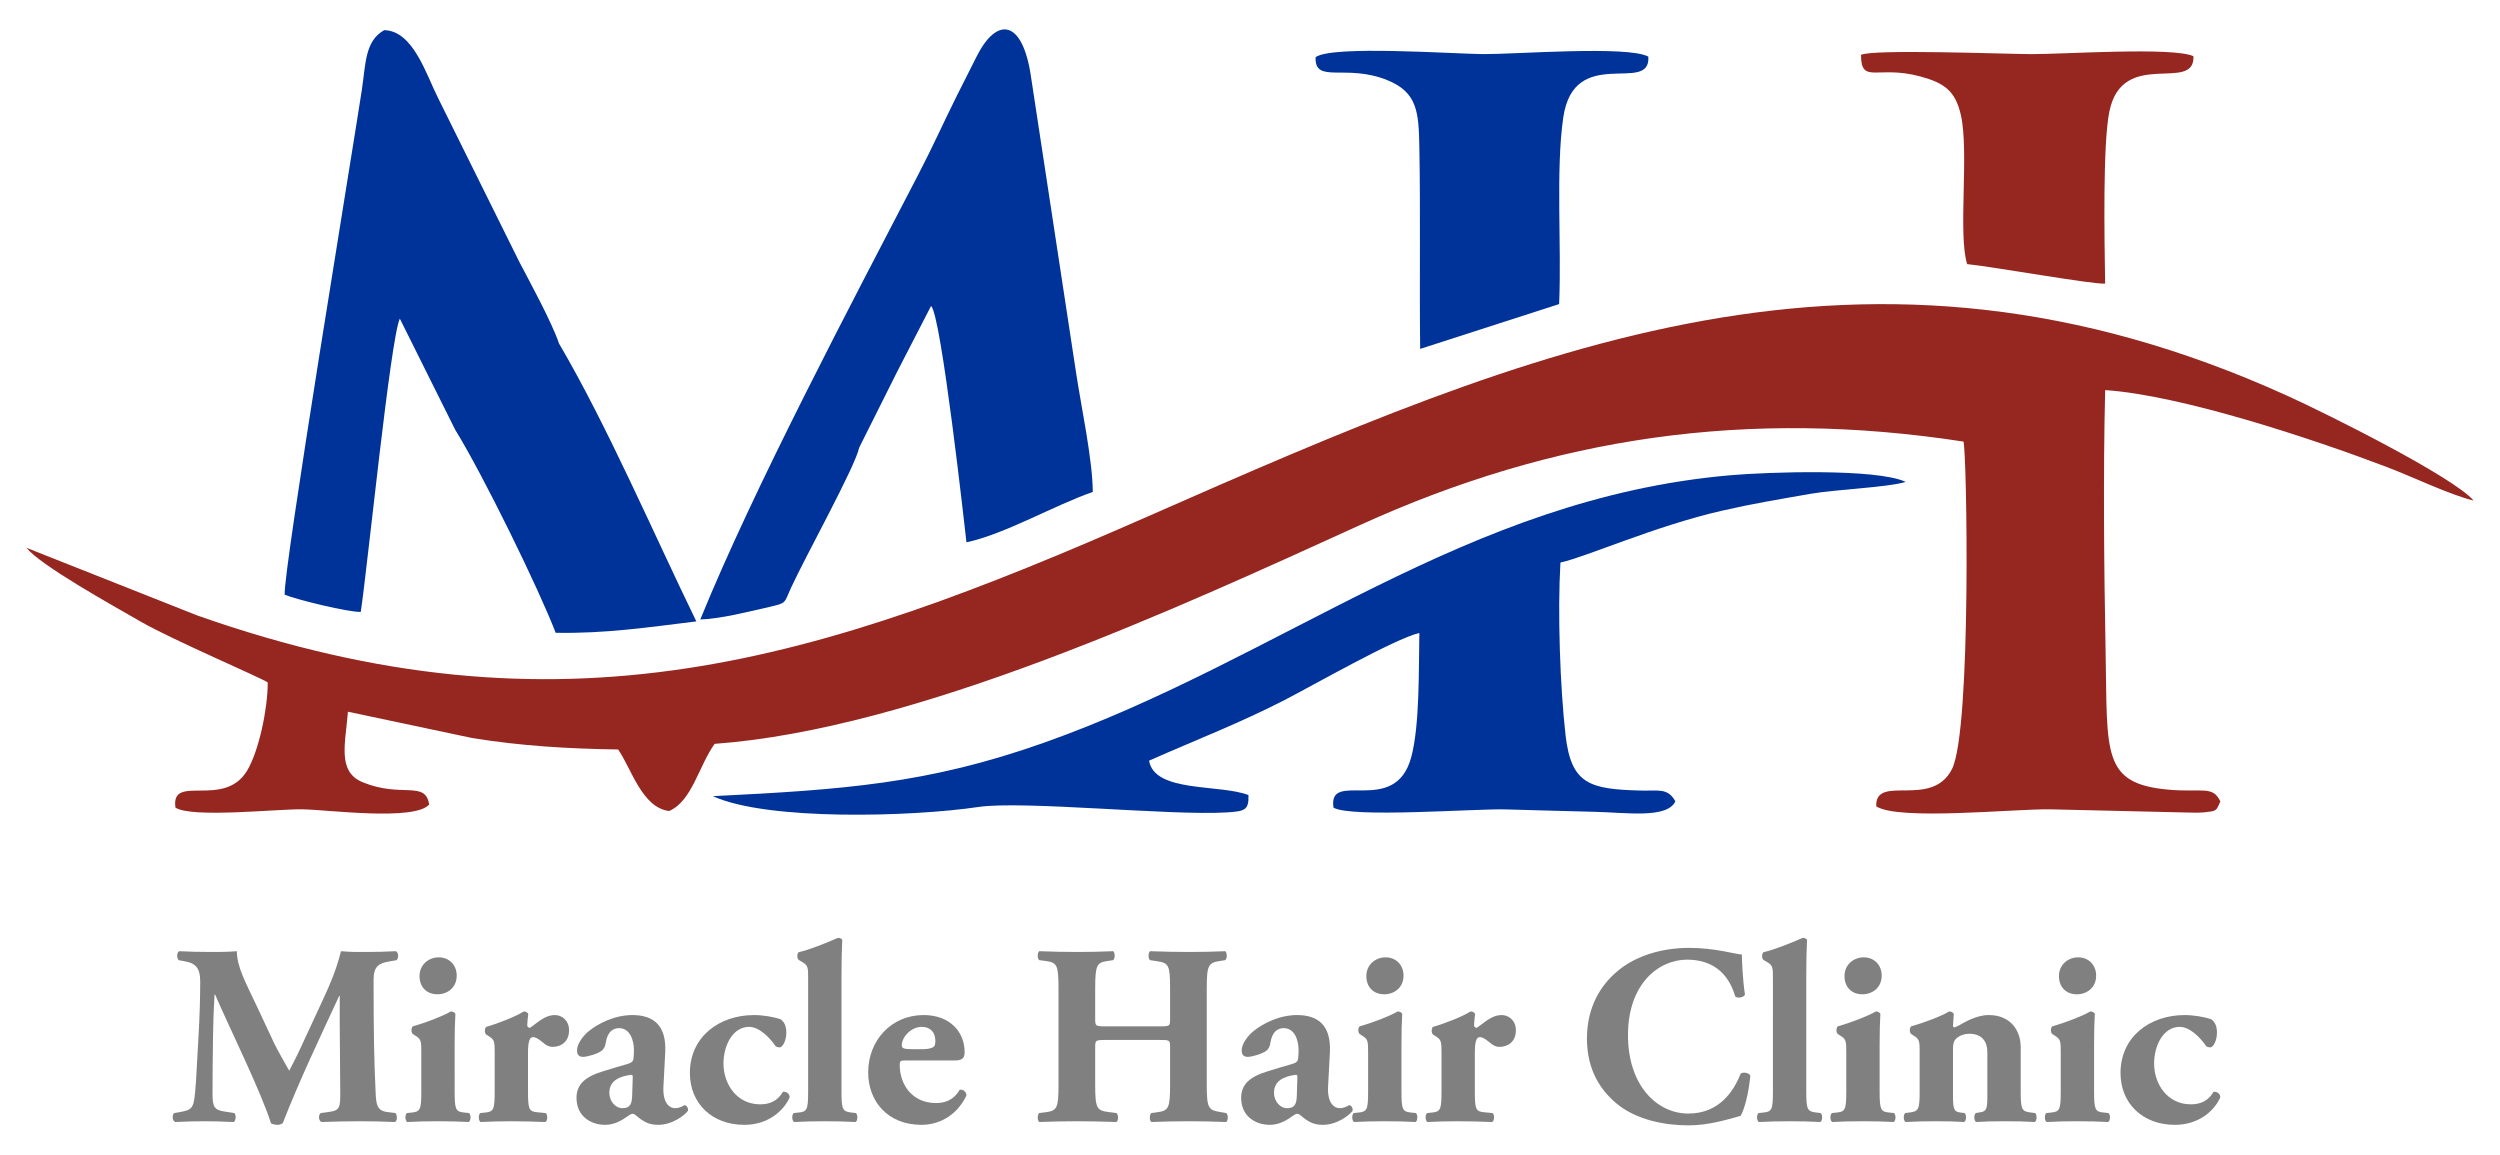 <?xml version="1.0" encoding="utf-8"?>
<!-- Generator: Adobe Illustrator 16.0.0, SVG Export Plug-In . SVG Version: 6.00 Build 0)  -->
<!DOCTYPE svg PUBLIC "-//W3C//DTD SVG 1.1//EN" "http://www.w3.org/Graphics/SVG/1.1/DTD/svg11.dtd">
<svg version="1.1" id="Layer_1" xmlns="http://www.w3.org/2000/svg" xmlns:xlink="http://www.w3.org/1999/xlink" x="0px" y="0px"
	 width="420px" height="194px" viewBox="0 0 420 194" enable-background="new 0 0 420 194" xml:space="preserve">
<g>
	<path fill-rule="evenodd" clip-rule="evenodd" fill="#962720" d="M312.649,9.227c0.028,5.028,2.752,1.666,9.951,3.613
		c4.111,1.112,5.883,2.476,6.805,6.392c1.451,6.166-0.503,20.116,1.076,25.137c4.2,0.415,21.507,3.5,23.181,3.272
		c-0.119-7.711-0.402-23.341,0.7-28.853c2.171-10.862,14.397-3.034,14.137-9.351c-3.527-1.578-21.62-0.329-27.253-0.344
		C337.162,9.083,314.368,8.211,312.649,9.227L312.649,9.227z M192.891,86.735c64.807-28.509,120.408-52.402,191.277-20.29
		c6.77,3.067,27.864,13.587,31.402,17.65c-3.907-0.93-10.453-4.064-14.529-5.614c-12.512-4.755-34.53-12.078-47.375-12.945
		c-0.351,14.528-0.184,29.821,0.081,44.371c0.303,16.705-0.613,21.74,10.508,22.753c5.728,0.521,7.451-0.748,8.763,1.973
		c-0.71,1.663-0.604,1.608-2.776,1.848c-0.927,0.103-2.737,0.016-3.744,0.002l-22.095-0.516c-5.898-0.097-25.529,1.94-29.195-0.506
		c-0.196-5.532,9.305,0.486,12.722-6.252c3.319-6.545,2.502-53.601,1.931-55.023c-36.116-5.557-68.721-0.837-101.344,14.01
		c-30.649,13.948-74.695,34.314-108.455,36.772c-2.676,3.706-3.782,9.609-7.648,11.282c-4.544-0.552-6.318-7.074-8.562-10.338
		c-8.504-0.123-16.395-0.602-24.533-1.925l-20.866-4.419c-0.398,5.25-1.864,10.061,2.466,11.844
		c6.552,2.698,10.53-0.363,11.184,3.746c-2.466,2.817-17.028,0.881-21.236,0.807c-4.321-0.076-18.561,1.509-21.386-0.28
		c-0.857-5.82,8.139,0.238,12.031-6.212c1.987-3.294,3.489-10.486,3.466-14.83c-1.208-0.816-16.069-7.18-21.277-10.175
		c-5.157-2.966-16.827-9.445-19.27-12.443l28.717,11.378C94.498,124.991,137.523,111.091,192.891,86.735z"/>
	<path fill-rule="evenodd" clip-rule="evenodd" fill="#00339A" d="M119.759,133.754c9.164,4.191,33.55,3.467,44.627,1.816
		c7.408-1.104,32.452,1.504,41.709,0.914c2.989-0.19,3.724-0.337,3.65-2.912c-4.812-1.873-15.783-0.354-16.702-5.779
		c8.198-3.633,15.124-6.263,22.776-10.192c4.53-2.327,18.52-10.324,22.634-11.264c-0.123,6.014,0.088,15.509-1.375,20.901
		c-2.731,10.074-14.047,1.909-13.051,8.445c3.015,1.758,23.649,0.169,28.842,0.293c4.91,0.116,9.82,0.304,14.729,0.4
		c5.573,0.11,12.438,1.214,13.867-1.745c-1.298-2.344-2.893-1.729-5.992-1.82c-8.349-0.246-11.508-1.033-12.451-9.235
		c-0.94-8.17-1.361-20.837-0.868-29.065c4.56-1.029,15.841-6.122,27.12-8.709c5.368-1.231,9.34-1.865,14.915-2.846
		c4.123-0.725,12.956-1.07,15.974-1.995c-4.87-2.302-23.234-1.663-29.43-1.124c-44.635,3.883-75.332,30.794-115.483,44.987
		C155.832,131.689,141.626,132.673,119.759,133.754z"/>
	<path fill-rule="evenodd" clip-rule="evenodd" fill="#00339A" d="M93.353,106.307c8.306,0.164,15.615-0.931,23.632-1.912
		c-7.159-14.705-14.956-32.869-23.065-46.674c-1.234-3.621-4.809-10.172-6.644-13.663L73.678,16.634
		c-2.062-4.038-4.22-11.464-9.135-11.569c-3.273,1.843-3.09,5.708-3.758,10.068c-1.761,11.5-13.245,80.979-12.959,84.779
		c2.035,0.835,10.75,2.974,12.786,2.884c1.107-7.351,4.998-46.049,6.561-49.26l9.299,18.662
		C81.125,79.712,90.532,98.937,93.353,106.307L93.353,106.307z M144.344,75.197l6.422-12.833l5.647-10.95
		c1.7,1.24,5.757,38.073,5.954,39.696c6.479-1.386,14.858-6.273,21.22-8.461c-0.024-5.415-1.958-14.377-2.813-20.072l-7.572-49.716
		c-1.41-9.637-5.734-10.139-9.136-3.356c-1.083,2.158-2.21,4.354-3.362,6.67c-2.294,4.618-3.894,8.256-6.392,13.069
		c-11.452,22.073-27.619,52.609-36.666,74.83c3.399-0.106,8.186-1.324,11.558-2.1c3.03-0.697,2.48-0.6,3.658-3.162
		C135.308,93.487,143.682,78.407,144.344,75.197z"/>
	<path fill-rule="evenodd" clip-rule="evenodd" fill="#00339A" d="M221.021,9.612c-0.194,4.553,5.082,1.037,12.036,3.847
		c5.062,2.046,5.283,5.353,5.393,11.209c0.209,11.308,0.005,22.64,0.136,33.947l23.348-7.531c0.429-9.84-0.591-22.493,0.693-31.335
		c1.804-12.407,14.742-3.756,14.293-10.236c-3.421-1.879-22.162-0.394-27.732-0.423C244.32,9.065,223.683,7.566,221.021,9.612z"/>
	<g>
		<path fill="#808080" d="M30.012,161.309c-0.345-0.344-0.345-1.379,0.129-1.508c1.465,0.086,3.318,0.129,5.43,0.129
			c1.422,0,2.671,0,4.223-0.129c0,2.672,1.508,5.301,3.404,9.351l2.844,6.076c0.388,0.861,1.939,3.576,2.542,4.653
			c0.56-1.034,1.25-2.369,2.413-4.912l2.198-4.74c2.068-4.438,3.146-6.722,4.094-10.428c1.982,0.173,2.973,0.129,4.266,0.129
			c1.422,0,3.404-0.043,4.956-0.129c0.474,0.259,0.474,1.077,0.129,1.508l-1.25,0.216c-1.767,0.302-2.628,0.819-2.628,3.103
			c0,8.877,0.086,13.53,0.345,18.96c0.086,1.982,0.258,3.017,1.939,3.231l1.379,0.173c0.345,0.345,0.345,1.336-0.086,1.508
			c-1.982-0.086-3.835-0.129-5.946-0.129c-1.939,0-4.309,0.043-6.377,0.129c-0.517-0.215-0.56-1.206-0.129-1.508l1.293-0.173
			c1.982-0.258,1.982-0.775,1.982-3.403l-0.086-11.204v-4.912h-0.086c-3.188,6.895-6.636,14.091-9.48,21.373
			c-0.215,0.172-0.517,0.302-0.862,0.302c-0.388,0-0.862-0.087-1.12-0.259c-1.681-5.344-6.981-16.029-9.394-21.632h-0.086
			c-0.172,2.801-0.215,4.697-0.258,6.938c-0.043,2.802-0.086,7.11-0.086,9.696c0,2.154,0.259,2.758,1.982,3.016l1.681,0.259
			c0.345,0.302,0.258,1.293-0.086,1.508c-1.594-0.086-3.447-0.129-5.084-0.129c-1.379,0-3.017,0.043-4.74,0.129
			c-0.56-0.172-0.56-1.292-0.172-1.508l0.776-0.129c2.197-0.388,2.456-0.646,2.715-3.318c0.215-2.111,0.345-5.86,0.603-9.954
			c0.172-2.887,0.258-6.377,0.258-8.704c0-2.456-0.948-3.103-2.671-3.404L30.012,161.309z"/>
		<path fill="#808080" d="M76.382,183.371c0,3.017,0.173,3.404,1.595,3.534l0.818,0.086c0.345,0.259,0.345,1.25-0.043,1.508
			c-1.508-0.086-3.188-0.129-5.171-0.129c-1.939,0-3.749,0.043-5.171,0.129c-0.388-0.258-0.388-1.249-0.043-1.508l0.819-0.086
			c1.422-0.13,1.594-0.518,1.594-3.534v-6.506c0-1.724,0-2.241-0.819-2.758l-0.603-0.389c-0.302-0.258-0.302-1.033,0-1.292
			c2.025-0.561,5.084-1.724,6.377-2.499c0.345,0,0.603,0.129,0.775,0.388c-0.086,1.292-0.129,3.188-0.129,5.128V183.371z
			 M76.727,163.895c0,2.068-1.594,3.146-3.231,3.146c-1.896,0-3.017-1.293-3.017-3.06c0-1.896,1.508-3.146,3.232-3.146
			C75.521,160.835,76.727,162.171,76.727,163.895z"/>
		<path fill="#808080" d="M83.105,176.951c0-1.724,0-2.241-0.819-2.758l-0.603-0.388c-0.302-0.259-0.302-1.034,0-1.293
			c1.982-0.561,4.955-1.724,6.291-2.585c0.345,0,0.604,0.129,0.776,0.388c-0.086,0.861-0.172,1.465-0.172,1.853
			c0,0.302,0.086,0.431,0.431,0.518c1.164-0.733,2.413-2.155,4.223-2.155c1.164,0,2.37,0.905,2.37,2.543
			c0,1.981-1.379,2.801-2.758,2.801c-0.603,0-1.12-0.259-1.68-0.776c-0.991-0.818-1.379-0.861-1.638-0.861
			c-0.603,0-0.819,0.948-0.819,2.586v6.549c0,3.017,0.173,3.361,1.595,3.491l1.379,0.129c0.345,0.259,0.345,1.25-0.043,1.508
			c-2.068-0.086-3.792-0.129-5.817-0.129c-1.767,0-3.663,0.043-5.085,0.129c-0.388-0.258-0.388-1.249-0.043-1.508l0.819-0.086
			c1.422-0.13,1.594-0.518,1.594-3.534V176.951z"/>
		<path fill="#808080" d="M111.461,182.467c-0.172,2.93,1.077,3.706,1.939,3.706c0.517,0,0.948-0.13,1.637-0.518
			c0.388,0.086,0.646,0.604,0.518,0.991c-0.518,0.689-2.542,2.327-4.999,2.327c-1.508,0-2.456-0.518-3.619-1.509
			c-0.302-0.258-0.474-0.345-0.689-0.345c-0.216,0-0.474,0.173-0.905,0.475c-0.775,0.56-2.068,1.379-3.663,1.379
			c-2.5,0-4.826-1.509-4.826-4.524c0-2.198,1.336-3.534,4.481-4.481c1.637-0.518,2.844-0.862,4.05-1.207
			c0.776-0.216,0.991-0.517,1.034-0.861c0.043-0.475,0.086-0.948,0.086-1.466c0-1.637-0.646-3.705-2.5-3.705
			c-1.034,0-1.939,0.603-2.24,2.456c-0.086,0.689-0.345,1.077-0.733,1.379c-0.646,0.474-2.327,0.991-3.103,0.991
			c-0.732,0-0.991-0.475-0.991-1.078c0-1.12,1.034-2.499,2.068-3.317c1.465-1.163,4.18-2.629,7.239-2.629
			c3.619,0,5.731,1.81,5.516,6.248L111.461,182.467z M106.29,181.347c0.043-0.689,0-0.819-0.302-0.776
			c-1.939,0.259-3.62,0.991-3.62,3.017c0,1.379,0.991,2.586,2.198,2.586c1.336,0,1.594-0.776,1.637-2.112L106.29,181.347z"/>
		<path fill="#808080" d="M131.198,171.263c0.561,0.475,0.905,1.077,0.905,2.241c0,1.293-0.604,2.456-1.121,2.456
			c-0.215,0-0.603-0.086-0.689-0.216c-1.207-1.724-2.887-3.231-4.438-3.231c-2.801,0-4.31,3.188-4.31,6.162
			c0,3.404,2.198,6.852,6.162,6.852c1.595,0,2.887-0.518,3.835-2.111c0.518-0.044,1.121,0.258,1.121,0.947
			c-0.948,2.155-3.534,4.611-7.627,4.611c-5.43,0-9.135-3.62-9.135-8.704c0-6.119,4.955-9.739,10.772-9.739
			C128.139,170.53,130.035,170.832,131.198,171.263z"/>
		<path fill="#808080" d="M135.768,164.412c0-1.725,0-2.198-0.862-2.715l-0.732-0.432c-0.302-0.258-0.302-1.034,0-1.292
			c1.853-0.432,4.438-1.466,6.593-2.413c0.258,0,0.56,0.086,0.732,0.301c-0.086,1.768-0.129,3.577-0.129,6.292v19.218
			c0,3.017,0.173,3.361,1.681,3.534l0.732,0.086c0.345,0.259,0.345,1.25-0.043,1.508c-1.422-0.086-3.231-0.129-5.171-0.129
			c-1.853,0-3.663,0.043-5.171,0.129c-0.388-0.258-0.388-1.249-0.043-1.508l0.819-0.086c1.422-0.13,1.594-0.518,1.594-3.534V164.412
			z"/>
		<path fill="#808080" d="M152.23,178.157c-0.991,0-1.077,0.087-1.077,0.776c0,3.231,2.068,6.377,6.076,6.377
			c1.207,0,2.844-0.259,4.007-2.24c0.474-0.087,1.121,0.258,1.121,0.99c-1.767,3.663-4.956,4.913-7.541,4.913
			c-5.817,0-8.963-4.094-8.963-8.791c0-5.429,3.921-9.652,9.308-9.652c4.481,0,6.895,2.888,6.895,6.205
			c0,0.819-0.215,1.422-1.551,1.422H152.23z M155.074,176.262c0.603,0,1.292-0.086,1.767-0.388c0.215-0.13,0.302-0.561,0.302-0.991
			c0-1.422-0.819-2.37-2.284-2.37c-1.81,0-3.361,1.724-3.361,3.103c0,0.604,0.603,0.646,1.982,0.646H155.074z"/>
		<path fill="#808080" d="M185.801,174.71c-1.767,0-1.81,0.044-1.81,1.25v6.205c0,4.008,0.259,4.396,2.198,4.653l1.379,0.173
			c0.345,0.259,0.345,1.25,0,1.508c-2.456-0.086-4.611-0.129-6.55-0.129c-2.068,0-4.223,0.043-6.42,0.129
			c-0.345-0.258-0.345-1.249,0-1.508l1.034-0.129c1.982-0.259,2.198-0.689,2.198-4.697v-16.03c0-4.007-0.216-4.438-2.198-4.696
			l-1.034-0.13c-0.345-0.258-0.345-1.249,0-1.508c2.111,0.086,4.352,0.129,6.42,0.129c1.939,0,4.094-0.043,5.99-0.129
			c0.345,0.259,0.345,1.25,0,1.508l-0.905,0.13c-1.853,0.259-2.112,0.689-2.112,4.696v4.999c0,1.25,0.043,1.293,1.81,1.293h8.963
			c1.81,0,1.81-0.043,1.81-1.293v-4.999c0-4.007-0.215-4.352-2.197-4.653l-1.164-0.173c-0.345-0.258-0.345-1.249,0-1.508
			c2.37,0.086,4.481,0.129,6.55,0.129c2.111,0,4.093-0.043,6.076-0.129c0.345,0.259,0.345,1.25,0,1.508l-0.862,0.13
			c-1.982,0.302-2.241,0.689-2.241,4.696v16.03c0,4.008,0.259,4.31,2.241,4.653l1.034,0.173c0.345,0.259,0.345,1.25,0,1.508
			c-2.155-0.086-4.266-0.129-6.248-0.129c-2.155,0-4.266,0.043-6.334,0.129c-0.345-0.258-0.345-1.249,0-1.508l0.948-0.129
			c1.982-0.259,2.197-0.689,2.197-4.697v-6.205c0-1.206,0-1.25-1.81-1.25H185.801z"/>
		<path fill="#808080" d="M223.122,182.467c-0.173,2.93,1.077,3.706,1.938,3.706c0.518,0,0.948-0.13,1.638-0.518
			c0.388,0.086,0.646,0.604,0.518,0.991c-0.518,0.689-2.543,2.327-4.999,2.327c-1.508,0-2.456-0.518-3.619-1.509
			c-0.302-0.258-0.475-0.345-0.689-0.345c-0.216,0-0.475,0.173-0.905,0.475c-0.775,0.56-2.068,1.379-3.663,1.379
			c-2.499,0-4.826-1.509-4.826-4.524c0-2.198,1.336-3.534,4.482-4.481c1.637-0.518,2.844-0.862,4.05-1.207
			c0.776-0.216,0.991-0.517,1.034-0.861c0.043-0.475,0.086-0.948,0.086-1.466c0-1.637-0.646-3.705-2.499-3.705
			c-1.034,0-1.938,0.603-2.24,2.456c-0.087,0.689-0.345,1.077-0.732,1.379c-0.646,0.474-2.327,0.991-3.103,0.991
			c-0.732,0-0.991-0.475-0.991-1.078c0-1.12,1.034-2.499,2.068-3.317c1.465-1.163,4.18-2.629,7.239-2.629
			c3.619,0,5.73,1.81,5.516,6.248L223.122,182.467z M217.951,181.347c0.043-0.689,0-0.819-0.302-0.776
			c-1.939,0.259-3.62,0.991-3.62,3.017c0,1.379,0.991,2.586,2.198,2.586c1.336,0,1.595-0.776,1.638-2.112L217.951,181.347z"/>
		<path fill="#808080" d="M235.448,183.371c0,3.017,0.172,3.404,1.594,3.534l0.819,0.086c0.345,0.259,0.345,1.25-0.043,1.508
			c-1.509-0.086-3.189-0.129-5.171-0.129c-1.939,0-3.749,0.043-5.171,0.129c-0.389-0.258-0.389-1.249-0.043-1.508l0.818-0.086
			c1.422-0.13,1.594-0.518,1.594-3.534v-6.506c0-1.724,0-2.241-0.818-2.758l-0.604-0.389c-0.301-0.258-0.301-1.033,0-1.292
			c2.025-0.561,5.085-1.724,6.378-2.499c0.345,0,0.604,0.129,0.775,0.388c-0.086,1.292-0.129,3.188-0.129,5.128V183.371z
			 M235.793,163.895c0,2.068-1.595,3.146-3.232,3.146c-1.896,0-3.016-1.293-3.016-3.06c0-1.896,1.508-3.146,3.231-3.146
			C234.586,160.835,235.793,162.171,235.793,163.895z"/>
		<path fill="#808080" d="M242.172,176.951c0-1.724,0-2.241-0.819-2.758l-0.604-0.388c-0.302-0.259-0.302-1.034,0-1.293
			c1.982-0.561,4.956-1.724,6.292-2.585c0.345,0,0.603,0.129,0.775,0.388c-0.086,0.861-0.173,1.465-0.173,1.853
			c0,0.302,0.087,0.431,0.432,0.518c1.163-0.733,2.413-2.155,4.223-2.155c1.163,0,2.37,0.905,2.37,2.543
			c0,1.981-1.379,2.801-2.758,2.801c-0.604,0-1.121-0.259-1.681-0.776c-0.991-0.818-1.379-0.861-1.638-0.861
			c-0.604,0-0.818,0.948-0.818,2.586v6.549c0,3.017,0.172,3.361,1.594,3.491l1.379,0.129c0.345,0.259,0.345,1.25-0.043,1.508
			c-2.068-0.086-3.792-0.129-5.817-0.129c-1.767,0-3.662,0.043-5.084,0.129c-0.388-0.258-0.388-1.249-0.044-1.508l0.819-0.086
			c1.422-0.13,1.595-0.518,1.595-3.534V176.951z"/>
		<path fill="#808080" d="M292.633,160.361c0,0.775,0.13,4.223,0.518,6.722c-0.172,0.518-1.336,0.689-1.638,0.302
			c-1.163-4.008-3.921-6.162-8.101-6.162c-4.783,0-9.911,4.094-9.911,12.669s4.955,13.186,10.126,13.186
			c5.215,0,7.627-3.749,8.791-6.679c0.345-0.345,1.379-0.216,1.638,0.302c-0.302,3.188-1.034,5.774-1.638,6.765
			c-2.327,0.646-5.387,1.595-8.748,1.595c-4.223,0-8.531-0.991-11.591-3.274c-3.103-2.37-5.473-5.947-5.473-11.29
			c0-5.257,2.241-8.963,5.214-11.419c3.06-2.543,7.455-3.836,11.937-3.836C288.152,159.24,291.341,160.275,292.633,160.361z"/>
		<path fill="#808080" d="M297.852,164.412c0-1.725,0-2.198-0.862-2.715l-0.732-0.432c-0.302-0.258-0.302-1.034,0-1.292
			c1.853-0.432,4.438-1.466,6.593-2.413c0.259,0,0.561,0.086,0.732,0.301c-0.086,1.768-0.129,3.577-0.129,6.292v19.218
			c0,3.017,0.172,3.361,1.681,3.534l0.732,0.086c0.345,0.259,0.345,1.25-0.043,1.508c-1.423-0.086-3.232-0.129-5.171-0.129
			c-1.854,0-3.663,0.043-5.171,0.129c-0.388-0.258-0.388-1.249-0.044-1.508l0.819-0.086c1.422-0.13,1.595-0.518,1.595-3.534V164.412
			z"/>
		<path fill="#808080" d="M315.778,183.371c0,3.017,0.172,3.404,1.594,3.534l0.819,0.086c0.345,0.259,0.345,1.25-0.043,1.508
			c-1.509-0.086-3.189-0.129-5.171-0.129c-1.939,0-3.749,0.043-5.171,0.129c-0.389-0.258-0.389-1.249-0.043-1.508l0.818-0.086
			c1.422-0.13,1.594-0.518,1.594-3.534v-6.506c0-1.724,0-2.241-0.818-2.758l-0.604-0.389c-0.301-0.258-0.301-1.033,0-1.292
			c2.025-0.561,5.085-1.724,6.378-2.499c0.345,0,0.604,0.129,0.775,0.388c-0.086,1.292-0.129,3.188-0.129,5.128V183.371z
			 M316.123,163.895c0,2.068-1.595,3.146-3.232,3.146c-1.896,0-3.016-1.293-3.016-3.06c0-1.896,1.508-3.146,3.231-3.146
			C314.916,160.835,316.123,162.171,316.123,163.895z"/>
		<path fill="#808080" d="M322.502,176.865c0-1.724,0-2.241-0.819-2.758l-0.604-0.389c-0.302-0.258-0.302-1.033,0-1.292
			c2.025-0.561,5.128-1.724,6.378-2.499c0.345,0,0.604,0.129,0.775,0.388c0,0.603-0.129,1.637-0.129,1.938
			c0,0.259,0.086,0.345,0.215,0.345c0.13,0,0.561-0.215,0.819-0.345c0.948-0.56,2.973-1.724,4.955-1.724
			c3.577,0,5.387,2.456,5.387,5.43v7.411c0,3.017,0.172,3.361,1.724,3.534l0.689,0.086c0.345,0.259,0.345,1.25-0.043,1.508
			c-1.336-0.086-3.146-0.129-5.215-0.129c-1.723,0-3.403,0.043-4.653,0.129c-0.388-0.258-0.388-1.249-0.043-1.508l0.775-0.129
			c0.991-0.173,1.163-0.475,1.163-2.845v-7.282c0-1.681-0.861-3.06-3.016-3.06c-1.207,0-2.068,0.561-2.413,1.034
			c-0.259,0.302-0.345,0.819-0.345,1.595v7.713c0,2.37,0.172,2.758,1.249,2.888l0.689,0.086c0.345,0.259,0.345,1.25-0.043,1.508
			c-1.336-0.086-2.715-0.129-4.783-0.129c-1.81,0-3.576,0.043-5.084,0.129c-0.388-0.258-0.388-1.249-0.044-1.508l0.689-0.086
			c1.552-0.173,1.725-0.518,1.725-3.534V176.865z"/>
		<path fill="#808080" d="M351.807,183.371c0,3.017,0.172,3.404,1.594,3.534l0.819,0.086c0.345,0.259,0.345,1.25-0.043,1.508
			c-1.509-0.086-3.189-0.129-5.171-0.129c-1.939,0-3.749,0.043-5.171,0.129c-0.388-0.258-0.388-1.249-0.044-1.508l0.819-0.086
			c1.422-0.13,1.595-0.518,1.595-3.534v-6.506c0-1.724,0-2.241-0.819-2.758l-0.604-0.389c-0.302-0.258-0.302-1.033,0-1.292
			c2.025-0.561,5.085-1.724,6.378-2.499c0.345,0,0.604,0.129,0.775,0.388c-0.086,1.292-0.129,3.188-0.129,5.128V183.371z
			 M352.151,163.895c0,2.068-1.595,3.146-3.232,3.146c-1.896,0-3.016-1.293-3.016-3.06c0-1.896,1.508-3.146,3.231-3.146
			C350.944,160.835,352.151,162.171,352.151,163.895z"/>
		<path fill="#808080" d="M371.543,171.263c0.561,0.475,0.905,1.077,0.905,2.241c0,1.293-0.604,2.456-1.12,2.456
			c-0.216,0-0.604-0.086-0.689-0.216c-1.207-1.724-2.888-3.231-4.438-3.231c-2.801,0-4.31,3.188-4.31,6.162
			c0,3.404,2.198,6.852,6.162,6.852c1.595,0,2.887-0.518,3.835-2.111c0.518-0.044,1.12,0.258,1.12,0.947
			c-0.947,2.155-3.533,4.611-7.627,4.611c-5.429,0-9.135-3.62-9.135-8.704c0-6.119,4.955-9.739,10.772-9.739
			C368.483,170.53,370.38,170.832,371.543,171.263z"/>
	</g>
</g>
</svg>
